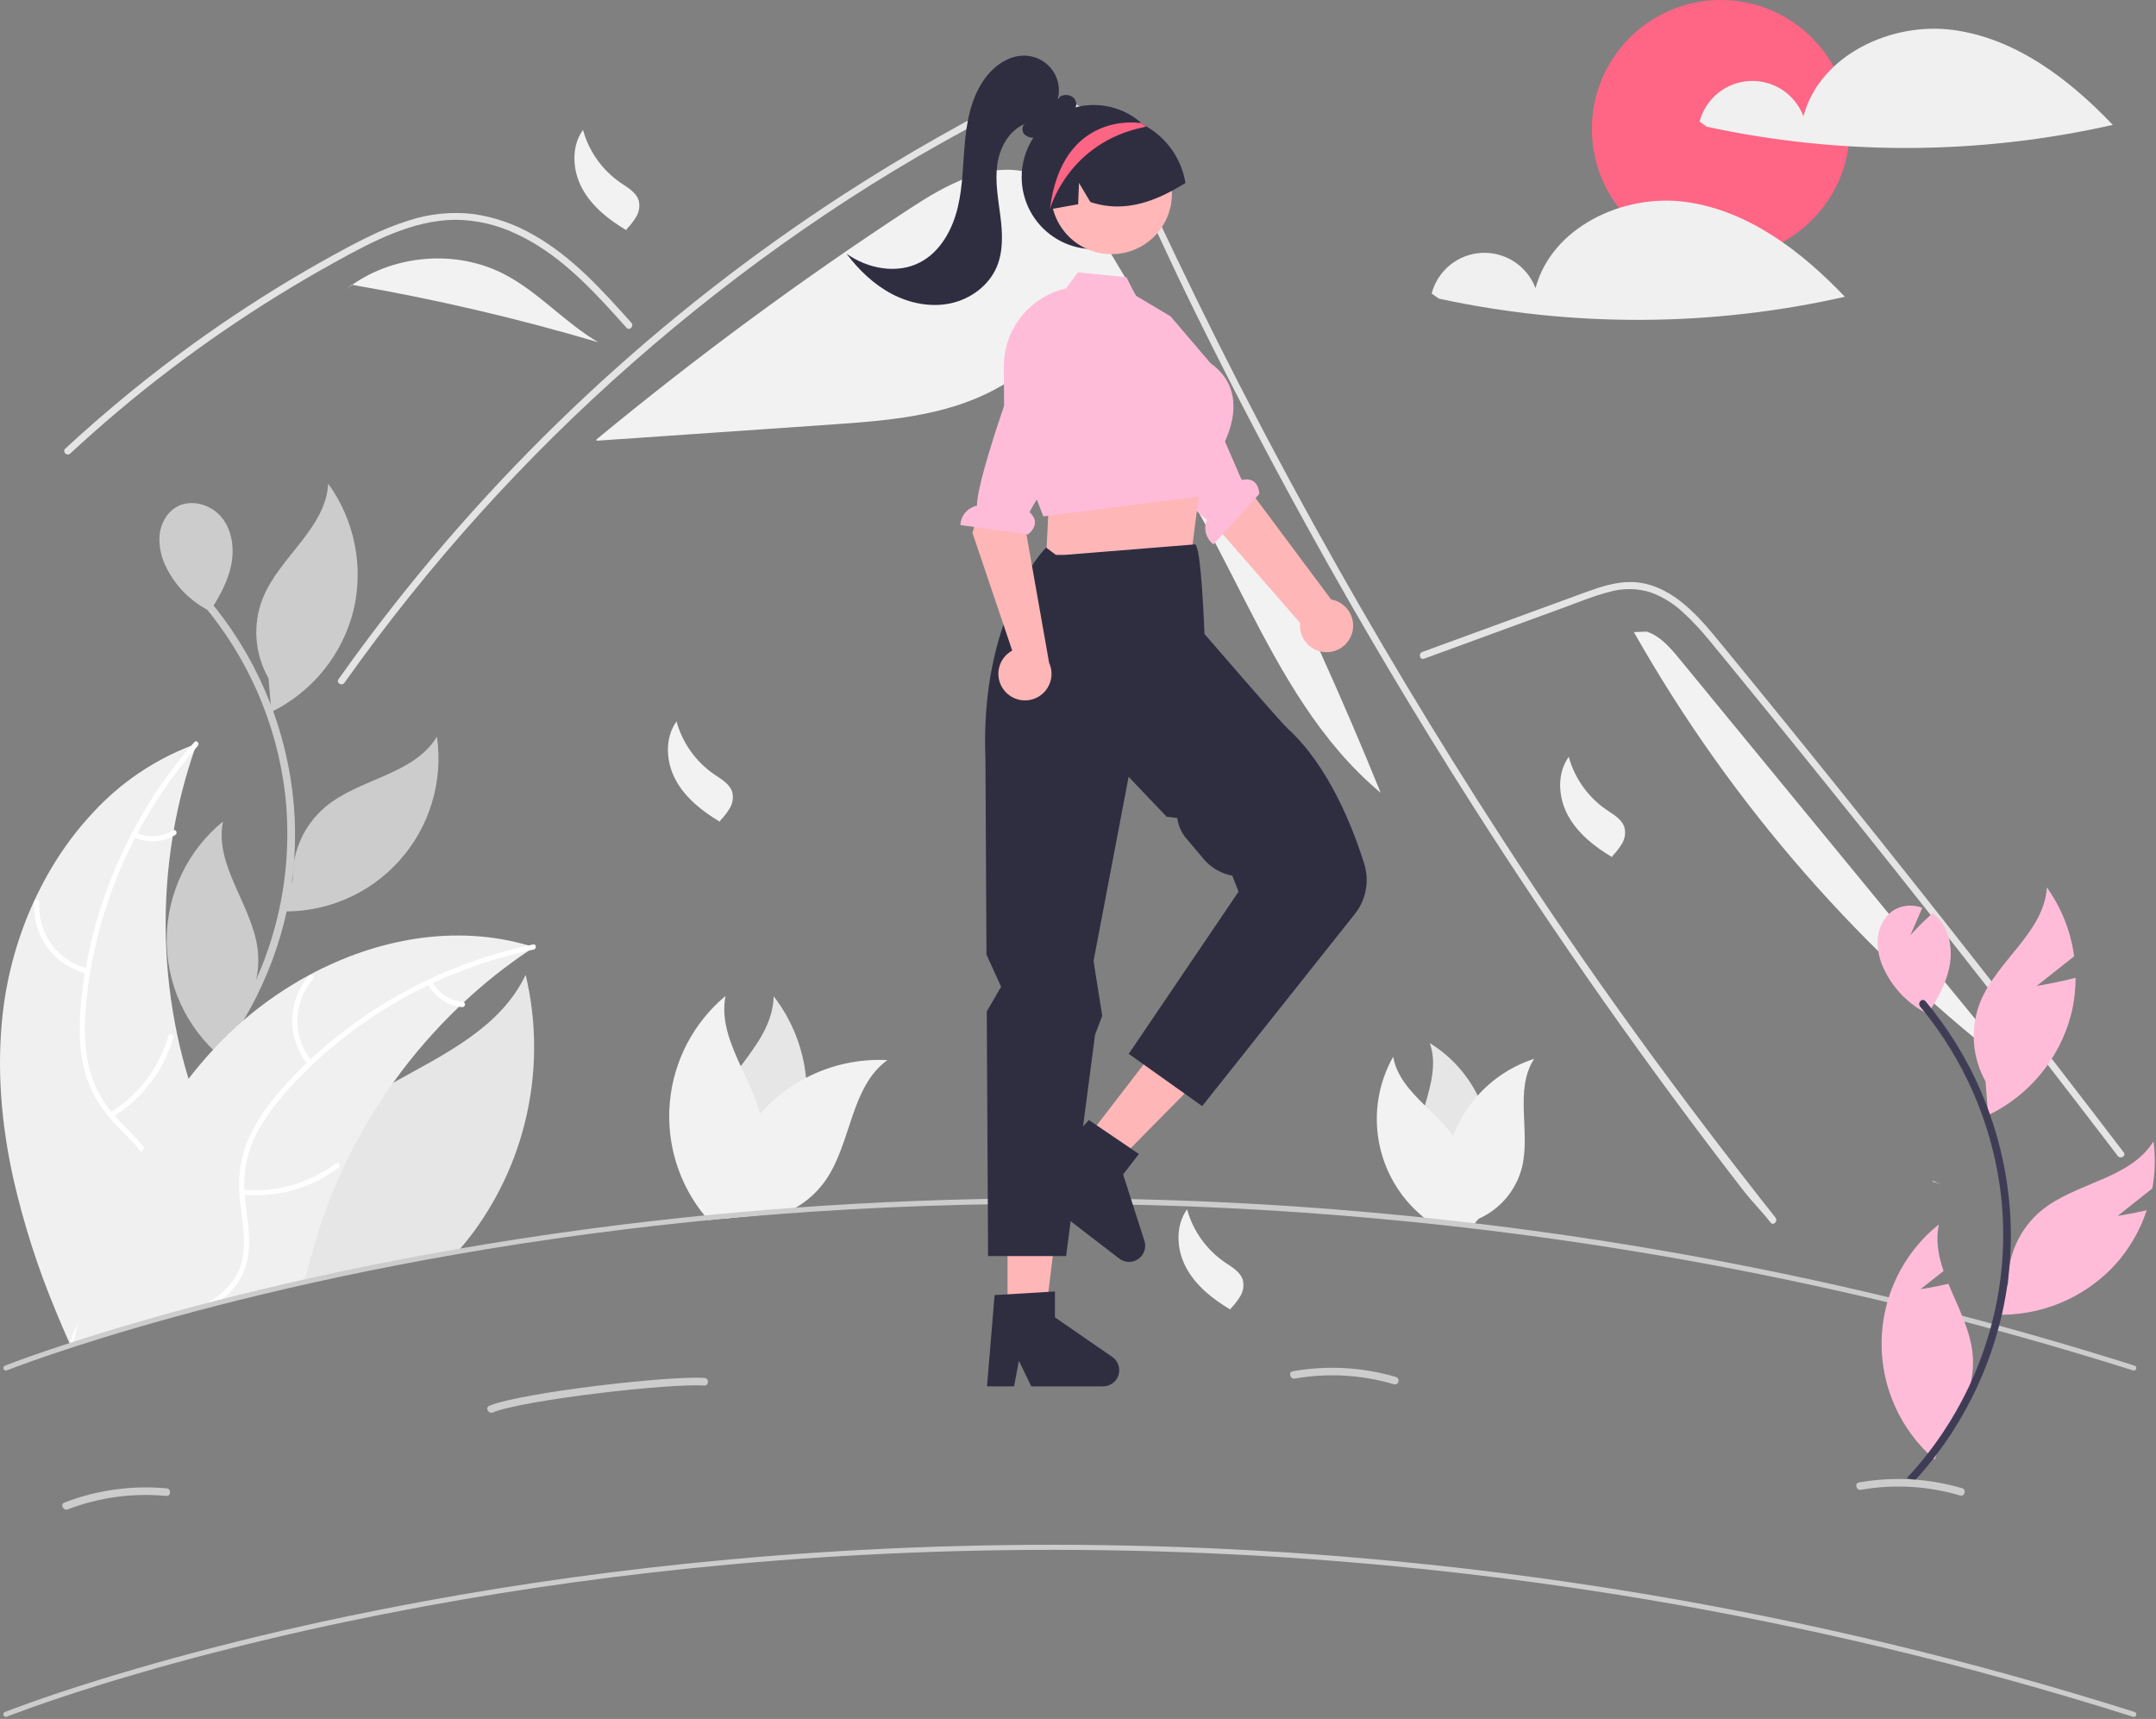 <svg width="853" height="680" viewBox="0 0 853 680" fill="none" xmlns="http://www.w3.org/2000/svg">
<rect x="0" y="0" width="853" height="680" fill="#808080" stroke="none"/>
<g id="pinkgirl" clip-path="url(#clip0_122_15027)">
<path id="Vector" d="M438.623 98.809C430.954 86.124 421.866 72.581 407.634 68.439C391.152 63.643 374.221 73.171 359.859 82.574C316.91 110.694 275.549 141.168 235.966 173.857L236.009 174.349C266.826 172.224 297.643 170.099 328.46 167.974C350.725 166.438 373.756 164.691 393.432 154.158C400.899 150.161 408.177 144.822 416.638 144.45C427.149 143.988 436.315 151.33 443.518 159C486.125 204.371 498.455 273.754 546.256 313.616C516.114 239.28 480.124 167.453 438.623 98.809Z" fill="#F2F2F2"/>
<path id="Vector_2" d="M700.524 483.637C695.813 477.688 693.887 476.294 689.24 470.29C651.397 421.345 615.827 370.748 582.532 318.497C559.916 283.011 538.422 246.842 518.049 209.993C508.35 192.474 498.917 174.818 489.749 157.024C482.636 143.227 475.681 129.348 468.885 115.386C466.941 111.398 465.053 107.392 463.174 103.377C458.746 93.935 454.4 84.447 449.734 75.132C444.417 64.517 437.945 53.388 428.182 46.255C423.738 42.877 418.425 40.832 412.863 40.361C404.915 39.848 397.581 43.13 390.687 46.714C340.249 73.015 293.028 105.99 250.318 143.512C207.498 181.118 169.224 223.603 136.276 270.103C135.268 271.542 132.884 270.167 133.902 268.719C137.908 263.053 141.994 257.449 146.159 251.906C197.947 183.028 261.448 123.797 333.758 76.92C345.924 69.036 358.318 61.522 370.941 54.378C377.303 50.775 383.693 47.218 390.192 43.881C396.564 40.608 403.329 37.666 410.608 37.556C435.378 37.171 448.203 65.223 457.013 84.098C459.781 90.039 462.584 95.961 465.419 101.864C476.136 124.278 487.265 146.488 498.807 168.492C505.93 182.078 513.209 195.585 520.643 209.012C543.781 250.824 568.374 291.79 594.422 331.909C628.928 385.052 663.158 431.998 702.468 481.694C703.55 483.069 701.616 485.031 700.524 483.637Z" fill="#E4E4E4"/>
<path id="Vector_3" d="M247.87 129.66C246.431 128.055 245.001 126.451 243.552 124.847C232.13 112.214 219.873 99.728 204.188 92.486C196.709 88.924 188.544 87.031 180.261 86.94C171.699 86.967 163.329 89.213 155.418 92.358C151.678 93.852 148.02 95.548 144.417 97.354C140.301 99.426 136.258 101.635 132.234 103.863C124.68 108.043 117.224 112.407 109.866 116.954C95.225 126.002 81.043 135.74 67.32 146.17C60.206 151.579 53.239 157.164 46.418 162.928C40.075 168.281 33.859 173.779 27.772 179.42C26.47 180.621 24.527 178.677 25.828 177.476C27.433 175.982 29.055 174.497 30.678 173.03C35.262 168.886 39.919 164.822 44.649 160.838C53.275 153.559 62.125 146.561 71.198 139.844C85.306 129.394 99.901 119.652 114.981 110.619C122.516 106.109 130.156 101.788 137.899 97.656C140.237 96.41 142.602 95.19 144.995 94.035C150.424 91.297 156.064 89.001 161.862 87.169C170.076 84.512 178.765 83.658 187.338 84.666C195.616 85.87 203.591 88.629 210.844 92.798C226.244 101.406 238.189 114.717 249.814 127.707C250.987 129.027 249.053 130.98 247.87 129.66Z" fill="#E4E4E4"/>
<path id="Vector_4" d="M563.431 260.567L600.335 247.069L618.658 240.367C624.626 238.184 630.579 235.699 636.748 234.136C642.109 232.605 647.802 232.678 653.122 234.345C657.866 236.101 662.21 238.793 665.893 242.262C669.656 245.727 673.157 249.466 676.368 253.448C680.357 258.242 684.287 263.087 688.235 267.915C704.53 287.842 720.717 307.856 736.798 327.957C752.879 348.056 768.853 368.242 784.718 388.512C800.623 408.833 816.418 429.238 832.104 449.728C834.025 452.238 835.945 454.75 837.863 457.262C838.923 458.65 841.313 457.282 840.238 455.874C824.437 435.178 808.525 414.567 792.503 394.04C776.442 373.464 760.27 352.975 743.987 332.574C727.704 312.173 711.311 291.86 694.808 271.636C690.697 266.598 686.579 261.565 682.454 256.538C678.974 252.297 675.534 248.011 671.718 244.064C664.712 236.818 655.96 230.416 645.483 230.242C639.323 230.14 633.362 232.094 627.639 234.165C621.469 236.397 615.315 238.67 609.153 240.924L571.99 254.517L562.699 257.915C561.051 258.518 561.763 261.177 563.431 260.567Z" fill="#E4E4E4"/>
<path id="Vector_5" d="M199.331 108.382C180.577 98.743 156.56 100.631 139.326 112.673C172.198 118.344 204.71 125.932 236.697 135.399C223.414 127.615 213.024 115.419 199.331 108.382Z" fill="#F2F2F2"/>
<path id="Vector_6" d="M139.142 112.64L135.531 115.574C136.752 114.547 138.022 113.584 139.326 112.673C139.265 112.662 139.203 112.65 139.142 112.64Z" fill="#F2F2F2"/>
<path id="Vector_7" d="M664.503 260.701C660.87 256.279 656.942 251.649 651.509 249.853L646.436 250.053C685.053 318.292 737.21 377.919 799.703 425.274C754.636 370.416 709.57 315.559 664.503 260.701Z" fill="#F2F2F2"/>
<path id="Vector_8" d="M187.565 487.092C185.349 490.081 182.993 492.971 180.496 495.732C158.766 499.403 138.608 503.371 120.141 507.405C114.801 508.569 109.607 509.739 104.56 510.915L104.677 510.554C102.989 497.477 104.861 484.188 110.097 472.087C110.421 471.344 110.755 470.602 111.098 469.869C114.537 462.478 119.208 455.726 124.913 449.903C133.59 441.1 144.435 434.51 155.544 428.317C176.338 416.734 198.014 406.503 207.97 385.629C212.106 403.011 212.424 421.083 208.901 438.6C205.379 456.117 198.099 472.661 187.565 487.092Z" fill="#E6E6E6"/>
<path id="Vector_9" d="M74.776 431.45C84.52 421.662 92.796 410.516 99.347 398.358C105.879 386.262 110.67 373.304 113.578 359.868C116.526 346.233 117.424 332.234 116.241 318.333C113.792 290.023 103.099 263.052 85.484 240.755C84.409 239.399 83.308 238.064 82.181 236.749C80.926 235.28 78.831 237.429 80.078 238.888C98.04 260.065 109.399 286.043 112.75 313.609C115.183 334.675 112.84 356.017 105.896 376.054C98.951 396.09 87.584 414.305 72.637 429.347C71.271 430.716 73.41 432.819 74.776 431.45Z" fill="#CCCCCC"/>
<path id="Vector_10" d="M86.715 243.292C85.496 242.848 84.303 242.339 83.139 241.768C83.081 241.859 83.025 241.951 82.967 242.042L86.715 243.292Z" fill="#E6E6E6"/>
<path id="Vector_11" d="M87.715 204.695C83.478 199.476 75.441 197.186 69.67 200.635C65.8 202.947 63.509 207.398 63.106 211.888C62.856 216.417 63.867 220.926 66.026 224.914C69.752 232.239 75.758 238.154 83.139 241.768C86.694 236.184 90.023 230.315 91.406 223.845C92.813 217.271 91.953 209.915 87.715 204.695Z" fill="#CCCCCC"/>
<path id="Vector_12" d="M139.795 241.762C141.88 233.136 142.07 224.16 140.352 215.454C138.634 206.747 135.049 198.517 129.844 191.329C128.931 208.931 110.59 220.287 103.975 236.624C101.951 241.735 101.104 247.237 101.495 252.72C101.886 258.203 103.506 263.528 106.235 268.301L107.36 281.642C115.328 277.734 122.353 272.145 127.953 265.26C133.552 258.376 137.592 250.359 139.795 241.762Z" fill="#CCCCCC"/>
<path id="Vector_13" d="M172.865 291.414C163.771 306.512 142.243 307.894 128.714 319.192C124.522 322.748 121.184 327.202 118.947 332.223C116.71 337.245 115.631 342.705 115.791 348.2L110.501 360.5C119.378 360.865 128.227 359.271 136.418 355.83C144.609 352.389 151.942 347.187 157.895 340.592C163.848 333.997 168.276 326.171 170.863 317.672C173.45 309.173 174.134 300.208 172.865 291.414Z" fill="#CCCCCC"/>
<path id="Vector_14" d="M88.234 324.973C81.347 330.585 75.779 337.645 71.928 345.652C68.078 353.658 66.037 362.415 65.953 371.299C65.868 380.183 67.742 388.976 71.44 397.055C75.138 405.133 80.57 412.297 87.35 418.039L91.785 405.406C95.623 401.471 98.527 396.722 100.281 391.512C102.035 386.302 102.594 380.764 101.917 375.309C99.611 357.835 84.704 342.241 88.234 324.973Z" fill="#CCCCCC"/>
<path id="Vector_15" d="M89.231 495.522C85.602 506.342 76.832 514.806 66.818 520.349C66.29 520.644 65.762 520.928 65.235 521.203C64.797 521.436 64.349 521.66 63.9 521.874C60.287 522.684 56.642 523.374 53.019 524.145C53.009 524.145 52.999 524.155 52.989 524.155C47.581 525.68 42.48 527.166 37.685 528.612C34.992 529.415 32.389 530.207 29.895 530.987C29.566 531.08 29.247 531.183 28.917 531.286C28.488 531.419 28.07 531.553 27.651 531.676C27.64 531.656 27.63 531.646 27.63 531.626C27.62 531.616 27.62 531.616 27.63 531.606C25.704 527.302 23.838 522.988 22.052 518.602C15.004 501.736 9.409 484.298 5.327 466.48C0.495 444.719 -1.43 422.535 1.146 400.392C2.931 385.163 7.103 370.309 13.51 356.378C14.433 354.39 15.4 352.425 16.411 350.483C16.716 349.871 17.031 349.268 17.366 348.665L17.366 348.655C17.395 348.595 17.435 348.535 17.474 348.465L17.622 348.193L17.622 348.183C18.498 346.556 19.412 344.952 20.362 343.37C25.076 335.407 30.651 327.986 36.988 321.241C47.704 309.65 60.933 300.67 75.661 294.988L75.671 294.988C76.378 294.712 77.096 294.456 77.814 294.2C77.541 294.972 77.267 295.735 77.003 296.507C73.409 306.887 70.649 317.538 68.748 328.357C68.605 329.188 68.462 330.029 68.329 330.87C64.063 356.973 64.682 383.641 70.154 409.518C70.165 409.588 70.186 409.657 70.196 409.727C71.414 415.457 72.878 421.125 74.588 426.731C74.629 426.891 74.671 427.041 74.722 427.2C75.051 428.288 75.4 429.375 75.749 430.452C76.765 433.594 77.861 436.711 79.037 439.805C85.888 457.858 95.379 477.22 89.231 495.522Z" fill="#F0F0F0"/>
<path id="Vector_16" d="M78.251 295.056C77.825 295.54 77.409 296.023 77.003 296.507C68.282 306.667 60.711 317.761 54.428 329.586C54.113 330.179 53.798 330.781 53.493 331.384C44.912 347.891 38.941 365.628 35.79 383.963C35.8 383.973 35.8 383.973 35.79 383.983C35.762 384.153 35.733 384.324 35.705 384.504C35.715 384.514 35.715 384.524 35.705 384.524C34.981 388.81 34.427 393.135 34.043 397.458C33.32 405.585 33.289 413.895 35.136 421.89C36.671 428.471 39.722 434.603 44.046 439.796C44.46 440.323 44.894 440.839 45.349 441.356C45.702 441.763 46.066 442.17 46.439 442.567C49.92 446.328 53.76 449.876 57.013 453.879C58.501 455.684 59.825 457.617 60.972 459.656C64.81 466.624 65.026 474.573 62.488 482.024C59.394 491.14 53.216 498.612 46.905 505.695C40.138 513.302 33.003 521.101 29.895 530.987C29.566 531.08 29.246 531.183 28.917 531.286C28.488 531.419 28.07 531.553 27.651 531.676C27.753 531.925 27.865 532.174 27.977 532.423C27.862 532.338 27.77 532.227 27.708 532.099C27.646 531.97 27.616 531.829 27.621 531.686C27.619 531.666 27.622 531.645 27.63 531.626C27.62 531.616 27.62 531.616 27.63 531.606C27.63 531.535 27.639 531.465 27.658 531.396C28.438 528.654 29.502 526.001 30.832 523.479C30.832 523.459 30.832 523.459 30.842 523.449C37.95 509.95 51.421 500.407 58.346 486.649C62.183 479.047 63.74 470.243 60.023 462.274C58.924 459.97 57.564 457.801 55.969 455.808C52.856 451.814 49.047 448.305 45.606 444.644C44.748 443.741 43.931 442.818 43.143 441.874C38.847 436.93 35.661 431.122 33.801 424.841C31.555 416.98 31.256 408.652 31.768 400.537C32.095 395.325 32.701 390.109 33.548 384.932C33.653 384.261 33.767 383.6 33.892 382.929L33.892 382.919C39.717 350.406 54.139 320.045 75.66 294.988L75.67 294.988C76.066 294.505 76.482 294.021 76.898 293.548C77.76 292.57 79.113 294.089 78.251 295.056Z" fill="white"/>
<path id="Vector_17" d="M34.485 385.172C28.204 383.703 22.649 380.048 18.813 374.861C14.978 369.674 13.111 363.292 13.546 356.855C13.566 356.593 13.687 356.349 13.884 356.174C14.081 355.999 14.338 355.908 14.6 355.919C14.863 355.93 15.112 356.042 15.293 356.233C15.475 356.423 15.575 356.677 15.573 356.94C15.157 362.933 16.897 368.877 20.478 373.7C24.06 378.523 29.248 381.907 35.105 383.241C36.378 383.532 35.751 385.462 34.485 385.172Z" fill="white"/>
<path id="Vector_18" d="M43.508 440.126C54.774 433.271 63.042 422.422 66.665 409.741C67.022 408.485 68.954 409.106 68.596 410.361C64.802 423.55 56.175 434.823 44.435 441.93C43.316 442.607 42.394 440.799 43.508 440.126Z" fill="white"/>
<path id="Vector_19" d="M53.852 329.344C56.163 330.419 58.706 330.903 61.252 330.753C63.797 330.602 66.265 329.822 68.434 328.482C69.544 327.791 70.465 329.6 69.362 330.286C66.958 331.756 64.231 332.614 61.42 332.787C58.608 332.959 55.797 332.44 53.231 331.276C52.98 331.186 52.773 331.004 52.651 330.767C52.529 330.53 52.502 330.256 52.576 330C52.659 329.744 52.84 329.532 53.079 329.41C53.318 329.287 53.595 329.263 53.852 329.344Z" fill="white"/>
<path id="Vector_20" d="M211.289 374.681C210.603 375.127 209.937 375.582 209.25 376.038L209.25 376.042L209.248 376.045L209.244 376.047L209.24 376.048C200.121 382.155 191.512 388.992 183.5 396.493L183.49 396.503C182.855 397.079 182.23 397.664 181.614 398.249C162.55 416.493 147.023 438.104 135.814 461.993L135.725 462.173C131.276 471.716 127.557 481.582 124.601 491.687C123.104 496.81 121.708 502.142 120.142 507.405C114.801 508.569 109.607 509.739 104.56 510.915C98.153 512.398 91.981 513.886 86.047 515.379C83.472 516.011 80.944 516.648 78.463 517.292C73.779 519.316 68.899 520.851 63.9 521.874C60.287 522.684 56.642 523.374 53.019 524.145C53.009 524.145 52.999 524.155 52.989 524.155C47.581 525.68 42.48 527.166 37.685 528.613C34.992 529.415 32.389 530.207 29.895 530.988C29.566 531.08 29.247 531.183 28.918 531.286C29.536 528.69 30.164 526.075 30.832 523.479C30.832 523.459 30.832 523.459 30.842 523.449C36.798 500.059 44.755 476.962 55.97 455.808C56.304 455.165 56.639 454.512 57.014 453.879C61.559 445.42 66.712 437.302 72.432 429.59C73.124 428.634 73.846 427.688 74.578 426.742L74.588 426.732C77.655 422.786 80.894 418.962 84.303 415.26C84.897 414.605 85.512 413.95 86.127 413.305C86.424 412.993 86.731 412.68 87.039 412.367C88.189 411.178 89.369 409.998 90.57 408.858C92.455 407.042 94.4 405.276 96.386 403.559C104.368 396.692 113.069 390.708 122.338 385.712C122.398 385.682 122.467 385.641 122.527 385.611C149.278 371.247 180.322 365.589 209.083 374.009C209.825 374.233 210.547 374.447 211.289 374.681Z" fill="#F0F0F0"/>
<path id="Vector_21" d="M37.685 528.612C42.633 526.643 47.758 525.15 52.989 524.155C47.581 525.68 42.48 527.166 37.685 528.612Z" fill="white"/>
<path id="Vector_22" d="M211.127 375.632C210.498 375.757 209.869 375.893 209.25 376.038C196.169 378.906 183.444 383.207 171.306 388.864C170.688 389.149 170.081 389.435 169.483 389.73C152.694 397.748 137.247 408.317 123.692 421.062L123.692 421.066L123.69 421.069L123.686 421.071L123.682 421.072C123.549 421.185 123.423 421.306 123.305 421.435C123.306 421.445 123.305 421.445 123.295 421.445C120.14 424.422 117.099 427.531 114.173 430.772C108.703 436.827 103.668 443.45 100.33 450.938C97.601 457.119 96.346 463.85 96.664 470.599C96.69 471.269 96.725 471.949 96.781 472.628C96.816 473.168 96.86 473.707 96.915 474.257C97.666 481.671 99.289 489.178 98.221 496.647C97.097 504.497 92.51 510.945 86.047 515.379C83.472 516.01 80.944 516.648 78.462 517.292C78.941 517.088 79.409 516.864 79.877 516.63C87.516 512.857 94.065 506.772 95.894 498.176C97.491 490.653 95.817 482.916 94.994 475.413C94.864 474.204 94.764 473.015 94.704 471.825C94.695 471.773 94.692 471.719 94.693 471.665C94.243 465.147 95.198 458.608 97.493 452.491C100.43 444.867 105.213 438.037 110.502 431.862C113.909 427.894 117.527 424.094 121.317 420.482C121.803 419.998 122.3 419.534 122.796 419.079C136.657 406.24 152.398 395.594 169.474 387.51C182.124 381.524 195.412 376.995 209.083 374.009C209.702 373.874 210.331 373.739 210.95 373.614C212.228 373.353 212.395 375.372 211.127 375.632Z" fill="white"/>
<path id="Vector_23" d="M121.921 421.232C117.79 416.277 115.556 410.014 115.616 403.563C115.676 397.112 118.028 390.893 122.251 386.016C123.108 385.032 124.678 386.319 123.819 387.304C119.878 391.838 117.688 397.632 117.644 403.639C117.6 409.646 119.705 415.471 123.579 420.063C124.419 421.062 122.757 422.225 121.921 421.232Z" fill="white"/>
<path id="Vector_24" d="M96.039 470.542C109.162 471.851 122.296 468.167 132.822 460.223C133.864 459.435 135.032 461.094 133.991 461.881C123.022 470.127 109.346 473.934 95.693 472.541C94.392 472.407 94.745 470.409 96.039 470.542Z" fill="white"/>
<path id="Vector_25" d="M170.996 388.316C172.195 390.566 173.934 392.484 176.057 393.896C178.18 395.309 180.62 396.171 183.159 396.407C184.461 396.525 184.107 398.523 182.813 398.407C180.009 398.133 177.315 397.176 174.966 395.621C172.617 394.066 170.685 391.959 169.338 389.485C169.192 389.263 169.135 388.993 169.181 388.73C169.226 388.467 169.37 388.232 169.583 388.072C169.803 387.918 170.075 387.857 170.34 387.903C170.605 387.949 170.84 388.097 170.996 388.316Z" fill="white"/>
<path id="Vector_26" d="M317.876 445.579C314.945 458.66 307.92 470.465 297.822 479.281C297.092 479.922 296.344 480.546 295.581 481.154C293.708 481.318 291.844 481.49 290.005 481.671C288.477 481.811 286.963 481.956 285.463 482.106C285.373 482.114 285.283 482.123 285.201 482.131L285.012 480.488L284.248 473.853C281.299 469.039 279.471 463.623 278.899 458.007C278.328 452.39 279.028 446.717 280.947 441.408C283.583 434.288 288.37 427.998 293.068 421.765C299.555 413.142 305.87 404.618 306.1 394.115C313.316 403.444 317.756 414.618 318.911 426.355C319.582 432.778 319.233 439.266 317.876 445.579Z" fill="#E6E6E6"/>
<path id="Vector_27" d="M351.077 419.367C336.435 430.009 336.936 452.157 326.581 467.004C323.426 471.484 319.317 475.208 314.55 477.91C313.249 478.651 311.906 479.314 310.526 479.897C305.451 480.291 300.469 480.71 295.581 481.153C293.708 481.318 291.844 481.49 290.005 481.671C288.477 481.81 286.963 481.956 285.463 482.106C285.455 481.556 285.455 480.997 285.472 480.447C285.784 465.799 291.171 451.713 300.713 440.595C301.165 440.069 301.625 439.56 302.093 439.051C306.928 433.884 312.617 429.589 318.911 426.355C328.819 421.203 339.924 418.79 351.077 419.367Z" fill="#F2F2F2"/>
<path id="Vector_28" d="M291.737 476.538L290.587 479.947L290.004 481.671C288.477 481.811 286.963 481.956 285.463 482.106C285.373 482.114 285.283 482.123 285.2 482.131C283.533 482.303 281.883 482.468 280.24 482.64C279.805 482.139 279.378 481.63 278.959 481.113C268.522 468.472 263.512 452.214 265.025 435.891C266.538 419.568 274.449 404.508 287.032 394C285.192 403.616 288.888 412.649 293.068 421.765C295.917 427.94 298.988 434.148 300.713 440.595C301.152 442.21 301.495 443.85 301.739 445.505C302.508 451.097 302.008 456.79 300.276 462.162C298.545 467.534 295.626 472.448 291.737 476.538Z" fill="#F2F2F2"/>
<path id="Vector_29" d="M581.777 483.057C581.485 483.523 581.179 483.975 580.866 484.421C580.121 484.341 579.383 484.268 578.644 484.188C577.354 484.055 576.066 483.922 574.78 483.789C574.62 483.775 574.461 483.755 574.301 483.742L573.503 482.192L572.013 479.306C568.396 476.507 565.455 472.931 563.41 468.84C561.365 464.75 560.268 460.252 560.2 455.679C560.153 449.52 561.976 443.38 563.745 437.307C566.186 428.92 568.521 420.652 565.681 412.637C573.822 417.638 580.392 424.83 584.637 433.39C586.986 438.059 588.582 443.069 589.367 448.236C591.095 460.378 588.401 472.736 581.777 483.057Z" fill="#E6E6E6"/>
<path id="Vector_30" d="M602.111 461.965C600.959 466.39 598.826 470.499 595.871 473.988C592.915 477.477 589.212 480.256 585.036 482.119L584.005 483.303L582.848 484.64C582.19 484.567 581.524 484.494 580.866 484.421C580.121 484.341 579.383 484.268 578.644 484.188C577.354 484.055 576.066 483.922 574.78 483.789C574.593 483.29 574.427 482.784 574.268 482.272C570.87 471.532 571.106 459.972 574.939 449.38C575.126 448.855 575.325 448.336 575.538 447.824C577.722 442.527 580.8 437.644 584.637 433.39C590.659 426.64 598.375 421.622 606.987 418.856C598.958 431.115 605.69 447.75 602.111 461.965Z" fill="#F2F2F2"/>
<path id="Vector_31" d="M578.591 482.718L578.644 484.188C577.354 484.055 576.066 483.922 574.78 483.789C574.62 483.775 574.461 483.755 574.301 483.742C571.142 483.423 567.997 483.123 564.869 482.844C564.171 482.319 563.479 481.773 562.807 481.195C553.775 473.695 547.665 463.261 545.544 451.715C543.422 440.169 545.424 428.245 551.2 418.024C552.564 425.833 557.958 431.614 563.745 437.307C567.669 441.172 571.78 444.997 574.939 449.38C575.736 450.48 576.467 451.626 577.128 452.812C579.312 456.829 580.566 461.285 580.796 465.851C581.026 470.417 580.227 474.977 578.458 479.192L578.591 482.718Z" fill="#F2F2F2"/>
<path id="Vector_32" d="M845.167 541.47C845.106 541.674 844.98 541.852 844.809 541.978C844.637 542.104 844.43 542.172 844.217 542.17C844.115 542.168 844.014 542.151 843.917 542.12C754.962 513.998 663.443 494.745 570.697 484.64C569.707 484.53 568.707 484.42 567.717 484.31C566.597 484.19 565.487 484.08 564.377 483.96C562.437 483.76 560.5 483.56 558.567 483.36C558.327 483.34 558.087 483.31 557.847 483.29C553.097 482.81 548.37 482.36 543.667 481.94C465.192 474.859 386.263 474.31 307.697 480.3C301.517 480.78 295.45 481.29 289.497 481.83C287.217 482.03 284.947 482.24 282.707 482.46C280.847 482.63 279.004 482.807 277.177 482.99C277.067 483 276.957 483.01 276.857 483.02C274.827 483.23 272.817 483.43 270.817 483.64C262.647 484.49 254.707 485.39 246.997 486.34C97.187 504.71 3.627 541.73 2.697 542.1C2.45 542.198 2.175 542.194 1.931 542.089C1.687 541.984 1.495 541.787 1.397 541.54C1.299 541.293 1.303 541.018 1.408 540.774C1.513 540.53 1.71 540.338 1.957 540.24C2.887 539.87 96.637 502.77 246.677 484.37C254.187 483.45 261.714 482.587 269.257 481.78C271.717 481.52 274.167 481.27 276.627 481.02C276.817 481 277.007 480.99 277.187 480.97C279.267 480.76 281.337 480.56 283.417 480.36C286.357 480.08 289.287 479.81 292.227 479.55C299.007 478.94 305.797 478.383 312.597 477.88C379.703 472.908 447.078 472.741 514.207 477.38C522.997 477.99 531.784 478.683 540.567 479.46C545.927 479.92 551.287 480.43 556.647 480.96C557.027 481 557.407 481.04 557.797 481.08C559.967 481.29 562.127 481.52 564.297 481.75C565.897 481.91 567.487 482.08 569.087 482.26C570.207 482.38 571.327 482.5 572.437 482.63C664.794 492.895 755.922 512.184 844.517 540.22C844.643 540.258 844.76 540.321 844.861 540.404C844.962 540.488 845.045 540.591 845.106 540.708C845.166 540.824 845.203 540.952 845.213 541.083C845.224 541.214 845.208 541.345 845.167 541.47Z" fill="#CCCCCC"/>
<path id="Vector_33" d="M267.658 285.382C270.006 293.911 275.295 301.336 282.589 306.341C285.409 308.261 288.746 310.103 289.711 313.375C290.218 315.462 289.905 317.663 288.837 319.525C287.771 321.364 286.473 323.058 284.976 324.567L284.839 325.079C277.841 320.931 271.183 315.685 267.317 308.528C263.451 301.37 262.911 291.989 267.658 285.382Z" fill="#F2F2F2"/>
<path id="Vector_34" d="M620.317 322.528C616.451 315.37 615.911 305.989 620.658 299.382C623.006 307.912 628.295 315.336 635.589 320.341C638.409 322.261 641.746 324.103 642.711 327.376C643.218 329.462 642.905 331.663 641.837 333.526C640.771 335.364 639.473 337.058 637.976 338.567L637.839 339.079C630.841 334.932 624.183 329.686 620.317 322.528Z" fill="#F2F2F2"/>
<path id="Vector_35" d="M469.317 501.528C465.451 494.37 464.911 484.989 469.658 478.382C472.006 486.912 477.295 494.336 484.589 499.341C487.409 501.261 490.746 503.103 491.711 506.376C492.218 508.462 491.905 510.663 490.837 512.526C489.771 514.364 488.473 516.058 486.976 517.567L486.839 518.079C479.841 513.932 473.183 508.686 469.317 501.528Z" fill="#F2F2F2"/>
<path id="sun" d="M680.817 102C708.983 102 731.817 79.166 731.817 51C731.817 22.834 708.983 0 680.817 0C652.65 0 629.817 22.834 629.817 51C629.817 79.166 652.65 102 680.817 102Z" fill="#FF6584"/>
<g id="cloud">
<path id="Vector_36" d="M772.852 11.87C748.135 8.529 719.917 21.889 713.511 45.994C711.897 41.708 708.961 38.047 705.13 35.538C701.298 33.029 696.768 31.804 692.194 32.039C687.62 32.273 683.239 33.956 679.685 36.844C676.13 39.731 673.585 43.674 672.417 48.103L675.247 50.129C728.215 61.584 783.044 61.336 835.906 49.403C818.713 31.334 797.569 15.211 772.852 11.87Z" fill="#F0F0F0"/>
<path id="Vector_37" d="M666.852 79.87C642.135 76.529 613.917 89.889 607.511 113.994C605.897 109.708 602.961 106.046 599.13 103.538C595.298 101.03 590.768 99.804 586.194 100.039C581.62 100.274 577.239 101.956 573.685 104.844C570.13 107.731 567.585 111.674 566.417 116.103L569.247 118.129C622.215 129.584 677.044 129.336 729.906 117.403C712.713 99.334 691.569 83.211 666.852 79.87Z" fill="#F0F0F0"/>
</g>
<path id="Vector_38" d="M768.261 468.639C767.047 468.184 765.857 467.666 764.698 467.084C764.64 467.175 764.583 467.266 764.524 467.357L768.261 468.639Z" fill="#E6E6E6"/>
<g id="body">
<path id="Vector_39" d="M404.211 70.039C404.209 74.707 405.353 79.303 407.543 83.425C409.732 87.547 412.9 91.069 416.768 93.681C420.636 96.293 425.086 97.915 429.728 98.406C434.37 98.897 439.061 98.24 443.39 96.495C447.718 94.749 451.552 91.968 454.555 88.394C457.558 84.821 459.638 80.565 460.612 76.001C461.586 71.436 461.425 66.702 460.142 62.214C458.859 57.726 456.495 53.622 453.256 50.261L453.119 50.125C452.891 49.885 452.663 49.646 452.423 49.417C452.421 49.417 452.42 49.417 452.419 49.417C452.417 49.416 452.416 49.415 452.415 49.414C452.414 49.413 452.413 49.412 452.412 49.41C452.412 49.409 452.412 49.407 452.412 49.406C452.115 49.132 451.819 48.858 451.511 48.596C447.39 44.984 442.316 42.636 436.896 41.833C431.475 41.029 425.938 41.806 420.948 44.068C415.957 46.331 411.724 49.983 408.756 54.59C405.787 59.196 404.209 64.559 404.211 70.039Z" fill="#2F2E41"/>
<path id="Vector_40" d="M525.549 257.974C524.026 258.083 522.497 257.858 521.071 257.313C519.645 256.768 518.355 255.917 517.293 254.82C516.231 253.722 515.423 252.406 514.925 250.962C514.427 249.519 514.251 247.984 514.411 246.465L451.911 174.745L471.312 162.934L526.647 237.146C529.181 237.583 531.466 238.934 533.069 240.943C534.673 242.953 535.484 245.48 535.349 248.048C535.214 250.615 534.141 253.043 532.335 254.873C530.529 256.702 528.114 257.805 525.549 257.974Z" fill="#FFB6B6"/>
<path id="Vector_41" d="M433.202 144.235C433.202 144.235 428.304 146.776 435.637 155.881C441.508 163.169 466.938 198.042 477.477 205.644C476.776 207.325 476.655 209.191 477.132 210.949C477.609 212.707 478.657 214.256 480.111 215.352L498.259 195.351C497.667 189.261 493.582 189.319 491.252 189.911L484.579 174.466L459.988 134.452L436.709 142.335L433.202 144.235Z" fill="#FFBCD9"/>
<path id="Vector_42" d="M416.302 194.433L414.823 201.481L413.566 227.478L471.148 220.637L475.027 190.535L469.665 181.724L416.302 194.433Z" fill="#FFB6B6"/>
<path id="Vector_43" d="M439.75 100.547C452.956 100.547 463.661 89.842 463.661 76.637C463.661 63.431 452.956 52.726 439.75 52.726C426.545 52.726 415.84 63.431 415.84 76.637C415.84 89.842 426.545 100.547 439.75 100.547Z" fill="#FFB7B7"/>
<path id="Vector_44" d="M397.3 164.829L397.153 144.954C397.15 137.803 399.57 130.861 404.019 125.262C408.467 119.663 414.682 115.736 421.649 114.123L421.74 114.102L426.468 107.731L445.677 109.653L449.198 116.848L463.117 125.137L478.947 143.673C483.933 147.253 486.894 151.843 487.751 157.318C489.57 168.939 481.433 180.568 480.465 181.901L477.971 195.947L413.247 204.21L412.807 204.266L397.3 164.829Z" fill="#FFBCD9"/>
<path id="Vector_45" d="M414.727 82.905C414.944 82.871 415.161 82.825 415.377 82.791C419.107 82.129 422.837 81.479 426.555 80.806L426.897 72.377L431.402 79.928C441.679 83.338 451.294 81.411 460.339 77.156C463.322 75.74 466.217 74.144 469.007 72.377C468.247 67.716 466.455 63.283 463.761 59.403C461.068 55.523 457.541 52.295 453.438 49.954C453.096 49.76 452.765 49.589 452.423 49.417L452.419 49.417L452.415 49.414L452.413 49.41L452.412 49.406C451.83 49.132 451.237 48.87 450.644 48.63C446.001 46.816 440.938 46.356 436.044 47.305C431.149 48.254 426.625 50.573 422.996 53.991C415.697 60.96 412.412 72.469 414.727 82.905Z" fill="#2F2E41"/>
<path id="Vector_46" d="M429.233 451.256L441.197 460.461L482.4 418.692L464.741 405.106L429.233 451.256Z" fill="#FFB6B6"/>
<path id="Vector_47" d="M430.807 443.07L450.589 456.495L444.354 464.598L452.779 490.853C453.195 492.15 453.186 493.545 452.753 494.836C452.32 496.128 451.486 497.247 450.371 498.03C449.257 498.813 447.922 499.22 446.561 499.19C445.199 499.161 443.882 498.697 442.803 497.867L420.286 480.54L422.573 469.538L414.89 476.388L406.4 469.855L430.807 443.07Z" fill="#2F2E41"/>
<path id="Vector_48" d="M398.617 519.762H413.713L420.895 461.532L398.614 461.533L398.617 519.762Z" fill="#FFB6B6"/>
<path id="Vector_49" d="M390.407 400.278L390.406 400.122L396.077 390.35L390.287 377.63L389.876 300.323C387.595 244.457 412.945 217.602 413.2 217.338L413.903 216.607L417.716 219.495L421.346 219.5L472.942 215.335L473.295 215.995C475.222 219.608 476.321 245.152 476.542 250.788C478.983 253.614 506.788 285.788 509.259 288.023C525.962 303.136 535.525 328.15 539.739 341.715C540.785 345.068 540.996 348.625 540.353 352.078C539.71 355.531 538.233 358.774 536.05 361.525L475.975 437.137L475.638 437.561L446.572 416.897L490.016 352.731L487.549 346.406C483.122 345.589 479.116 343.262 476.214 339.821L469.286 331.597C467.368 329.326 466.149 326.549 465.777 323.6L461.575 323.094L446.526 307.293L432.654 380.125L436.084 401.848L433.246 409.318L421.92 495.895L421.791 496.889H390.921L390.407 400.278Z" fill="#2F2E41"/>
<path id="Vector_50" d="M393.504 512.315L417.369 510.891V521.115L440.057 536.785C441.178 537.559 442.022 538.67 442.466 539.958C442.91 541.245 442.931 542.641 442.526 543.941C442.121 545.241 441.31 546.378 440.213 547.185C439.116 547.992 437.79 548.427 436.428 548.427H408.017L403.12 538.313L401.207 548.427H390.495L393.504 512.315Z" fill="#2F2E41"/>
<path id="Vector_51" d="M397.256 273.047C396.306 271.851 395.63 270.462 395.275 268.977C394.92 267.491 394.896 265.947 395.203 264.451C395.51 262.955 396.141 261.545 397.052 260.319C397.963 259.094 399.131 258.083 400.475 257.358L384.756 210.822L397.591 161.505L418.289 170.862L405.517 208.06L415.072 262.205C416.141 264.543 416.314 267.192 415.56 269.65C414.806 272.107 413.176 274.203 410.98 275.539C408.784 276.876 406.174 277.36 403.644 276.901C401.115 276.441 398.842 275.07 397.256 273.047Z" fill="#FFB6B6"/>
<path id="Vector_52" d="M416.201 120.872C416.201 120.872 411.34 118.261 407.959 129.452C405.253 138.411 386.833 187.055 386.501 200.045C384.718 200.415 383.108 201.368 381.926 202.753C380.744 204.138 380.056 205.878 379.971 207.697L406.724 211.399C411.418 207.474 409.065 204.134 407.262 202.545L416.374 187.111L435.418 145.445L419.749 122.696L416.201 120.872Z" fill="#FFBCD9"/>
<path id="Vector_53" d="M363.927 103.827C372.064 99.627 376.872 90.785 378.975 81.873C381.078 72.961 380.948 63.695 381.912 54.589C382.877 45.484 385.146 36.092 391.155 29.183C394.994 24.768 400.652 21.508 406.477 22.061C408.448 22.248 410.355 22.858 412.069 23.849C413.783 24.839 415.263 26.188 416.409 27.802C417.555 29.417 418.339 31.259 418.709 33.204C419.079 35.149 419.025 37.151 418.551 39.073C420.209 36.723 424.501 37.232 425.564 39.905C426.508 42.281 424.422 45.16 421.966 45.37C418.753 49.338 415.074 53.549 410.04 54.349C409.238 54.533 408.405 54.533 407.603 54.348C406.801 54.163 406.052 53.798 405.412 53.281C404.228 52.144 404.136 49.87 405.54 49.02C399.214 51.533 395.506 58.373 394.567 65.114C393.629 71.856 394.927 78.677 395.783 85.43C396.638 92.182 397.007 99.286 394.36 105.557C391.231 112.965 384.029 118.276 376.169 119.978C368.309 121.681 359.938 120.017 352.824 116.267C345.709 112.517 339.776 106.793 334.93 100.375C343.278 106.303 354.829 108.524 363.927 103.827Z" fill="#2F2E41"/>
<path id="Vector_54" d="M415.377 82.791C415.377 82.791 422.46 56.352 452.822 50.25C452.856 50.239 452.97 50.193 453.119 50.125C453.21 50.068 453.324 50.011 453.438 49.954C453.096 49.76 452.765 49.589 452.423 49.417L452.418 49.417L452.415 49.414L452.412 49.41L452.411 49.406C452.115 49.132 451.818 48.859 451.51 48.596L450.644 48.631C450.644 48.631 420.179 43.806 415.377 82.791Z" fill="#FD6584"/>
</g>
<path id="Vector_55" d="M230.317 74.528C226.451 67.37 225.911 57.989 230.658 51.382C233.006 59.912 238.295 67.336 245.589 72.341C248.409 74.261 251.746 76.103 252.711 79.376C253.218 81.462 252.905 83.663 251.837 85.525C250.771 87.364 249.473 89.058 247.976 90.567L247.839 91.079C240.841 86.932 234.183 81.686 230.317 74.528Z" fill="#F2F2F2"/>
<path id="Vector_56" d="M844.217 679.17C844.115 679.17 844.013 679.154 843.916 679.123C579.509 595.505 346.471 606.439 197.536 630.337C177.267 633.588 156.944 637.343 137.132 641.498C132.074 642.558 126.826 643.693 121.535 644.876C115.216 646.283 108.981 647.732 103.003 649.182C100.421 649.793 97.889 650.409 95.408 651.03C91.65 651.958 87.837 652.925 83.749 653.987C79.181 655.165 74.54 656.4 69.951 657.659C69.934 657.665 69.917 657.67 69.9 657.674L69.9 657.675C64.718 659.09 59.562 660.546 54.577 662C51.879 662.779 49.273 663.548 46.778 664.307C46.499 664.384 46.252 664.458 46.002 664.534L45.465 664.697C45.155 664.792 44.848 664.885 44.541 664.973L44.522 664.978L44.523 664.98L43.711 665.232C42.743 665.525 41.799 665.811 40.87 666.096C16.325 673.662 2.832 679.045 2.699 679.098C2.577 679.147 2.447 679.171 2.315 679.169C2.184 679.168 2.054 679.141 1.933 679.089C1.69 678.985 1.497 678.788 1.398 678.542C1.3 678.295 1.303 678.02 1.407 677.776C1.512 677.532 1.708 677.34 1.955 677.241C2.089 677.189 15.648 671.778 40.282 664.184C41.214 663.898 42.161 663.611 43.132 663.317L43.886 663.083C43.912 663.073 43.938 663.066 43.964 663.058C44.269 662.971 44.574 662.878 44.883 662.784L45.42 662.621C45.688 662.54 45.952 662.46 46.222 662.386C48.7 661.632 51.315 660.861 54.02 660.079C59.007 658.624 64.167 657.168 69.353 655.751C69.37 655.745 69.386 655.741 69.402 655.736C74.007 654.474 78.665 653.232 83.248 652.051C87.342 650.987 91.163 650.019 94.927 649.089C97.419 648.469 99.955 647.851 102.537 647.236C108.522 645.785 114.77 644.334 121.1 642.924C126.399 641.74 131.655 640.602 136.722 639.541C156.565 635.379 176.919 631.618 197.219 628.362C346.368 604.431 579.739 593.479 844.518 677.217C844.746 677.289 844.94 677.44 845.066 677.642C845.192 677.845 845.242 678.086 845.205 678.322C845.169 678.558 845.049 678.774 844.868 678.929C844.687 679.085 844.456 679.17 844.217 679.17Z" fill="#CCCCCC"/>
<path id="Vector_57" d="M195.006 558.742C207.266 553.739 265.369 547.12 278.568 548.099C280.497 548.242 280.659 545.245 278.735 545.103C264.98 544.083 206.379 550.874 193.615 556.084C191.83 556.812 193.228 559.468 195.006 558.742Z" fill="#CCCCCC"/>
<path id="Vector_58" d="M26.831 597.07C39.219 592.329 52.536 590.517 65.74 591.775C67.666 591.958 67.889 588.965 65.968 588.783C52.225 587.501 38.372 589.418 25.494 594.384C23.695 595.076 25.039 597.76 26.831 597.07Z" fill="#CCCCCC"/>
<path id="Vector_59" d="M512.284 545.333C525.351 543.055 538.768 543.829 551.486 547.596C553.341 548.144 554.134 545.25 552.283 544.703C539.041 540.81 525.078 540.036 511.486 542.44C509.588 542.774 510.393 545.666 512.284 545.333Z" fill="#CCCCCC"/>
<path id="Vector_60" d="M805.817 390L820.618 378.282C819.291 368.457 815.585 359.104 809.822 351.036C808.762 368.629 790.327 379.833 783.577 396.114C781.51 401.208 780.617 406.702 780.962 412.189C781.308 417.675 782.883 423.014 785.572 427.808L786.586 441.159C794.586 437.317 801.658 431.787 807.315 424.949C812.971 418.111 817.078 410.128 819.353 401.55C820.581 396.725 821.197 391.765 821.185 386.786C813.737 388.789 805.817 390 805.817 390Z" fill="#FFBCD9"/>
<path id="Vector_61" d="M770.876 507.856C764.974 509.212 759.817 510 759.817 510L768.95 502.77C766.883 496.718 765.759 490.625 767.101 484.329C760.167 489.883 754.541 496.897 750.623 504.871C746.706 512.845 744.593 521.584 744.434 530.467C744.276 539.35 746.076 548.159 749.707 556.268C753.337 564.377 758.709 571.586 765.441 577.384L769.981 564.788C773.853 560.885 776.796 556.161 778.593 550.966C780.39 545.771 780.995 540.237 780.363 534.776C779.214 525.466 774.49 516.658 770.876 507.856Z" fill="#FFBCD9"/>
<path id="Vector_62" d="M764.627 361.258C761.515 363.99 758.573 366.91 755.817 370L760.533 359.113C758.762 358.432 756.865 358.144 754.972 358.269C753.08 358.395 751.237 358.931 749.572 359.84C745.683 362.12 743.355 366.552 742.915 371.038C742.627 375.565 743.6 380.082 745.727 384.089C749.392 391.444 755.348 397.409 762.698 401.084C766.299 395.53 769.677 389.689 771.115 383.231C772.576 376.669 771.777 369.306 767.583 364.051C766.728 362.991 765.734 362.051 764.627 361.258Z" fill="#FFBCD9"/>
<path id="Vector_63" d="M837.817 481L851.538 470.137C852.67 463.98 852.829 457.683 852.008 451.476C842.788 466.498 821.249 467.7 807.627 478.885C803.405 482.406 800.03 486.832 797.751 491.835C795.472 496.837 794.349 502.289 794.463 507.785L789.071 520.04C797.937 520.418 806.78 518.87 814.99 515.501C823.2 512.132 830.583 507.024 836.629 500.527C842.346 494.24 846.675 486.82 849.335 478.749C843.244 480.17 837.817 481 837.817 481Z" fill="#FFBCD9"/>
<path id="Vector_64" d="M762.757 574.91C760.137 578.29 757.36 581.543 754.427 584.67C755.517 585 756.577 585.32 757.617 585.64C760.187 582.85 762.637 579.96 764.967 576.97C765.357 576.47 765.747 575.96 766.137 575.44C770.385 569.85 774.216 563.954 777.597 557.8C784.124 545.966 788.971 533.281 791.997 520.11C792.057 519.88 792.107 519.66 792.157 519.43C792.967 515.81 793.637 512.15 794.157 508.48C794.267 507.74 794.367 506.99 794.467 506.25C794.717 504.22 794.927 502.19 795.097 500.16C795.712 492.76 795.732 485.323 795.157 477.92C794.172 465.259 791.53 452.783 787.297 440.81C786.997 439.96 786.697 439.11 786.367 438.27C786.187 437.77 785.997 437.27 785.807 436.77C780.712 423.599 773.722 411.242 765.057 400.09C764.737 399.68 764.417 399.28 764.097 398.88C763.337 397.93 762.567 396.99 761.787 396.06C761.659 395.898 761.494 395.769 761.306 395.683C761.118 395.597 760.912 395.558 760.706 395.567C760.5 395.577 760.299 395.636 760.12 395.739C759.941 395.842 759.789 395.987 759.677 396.16C759.429 396.437 759.291 396.795 759.287 397.166C759.283 397.538 759.415 397.898 759.657 398.18C760.287 398.93 760.917 399.69 761.517 400.46C762.267 401.37 762.987 402.3 763.687 403.24C779.135 423.612 788.814 447.767 791.707 473.17C793.441 488.825 792.497 504.661 788.917 520H788.907C786.769 529.242 783.703 538.244 779.757 546.87C778.967 548.59 778.144 550.293 777.287 551.98C775.067 556.37 772.617 560.639 769.947 564.77C767.707 568.26 765.31 571.64 762.757 574.91Z" fill="#3F3D56"/>
<path id="Vector_65" d="M736.284 589.333C749.351 587.055 762.768 587.829 775.486 591.596C777.341 592.144 778.134 589.25 776.283 588.703C763.041 584.81 749.078 584.036 735.486 586.44C733.588 586.774 734.393 589.666 736.284 589.333Z" fill="#CCCCCC"/>
</g>
<defs>
<clipPath id="clip0_122_15027">
<rect width="852.527" height="679.172" fill="white"/>
</clipPath>
</defs>
</svg>
